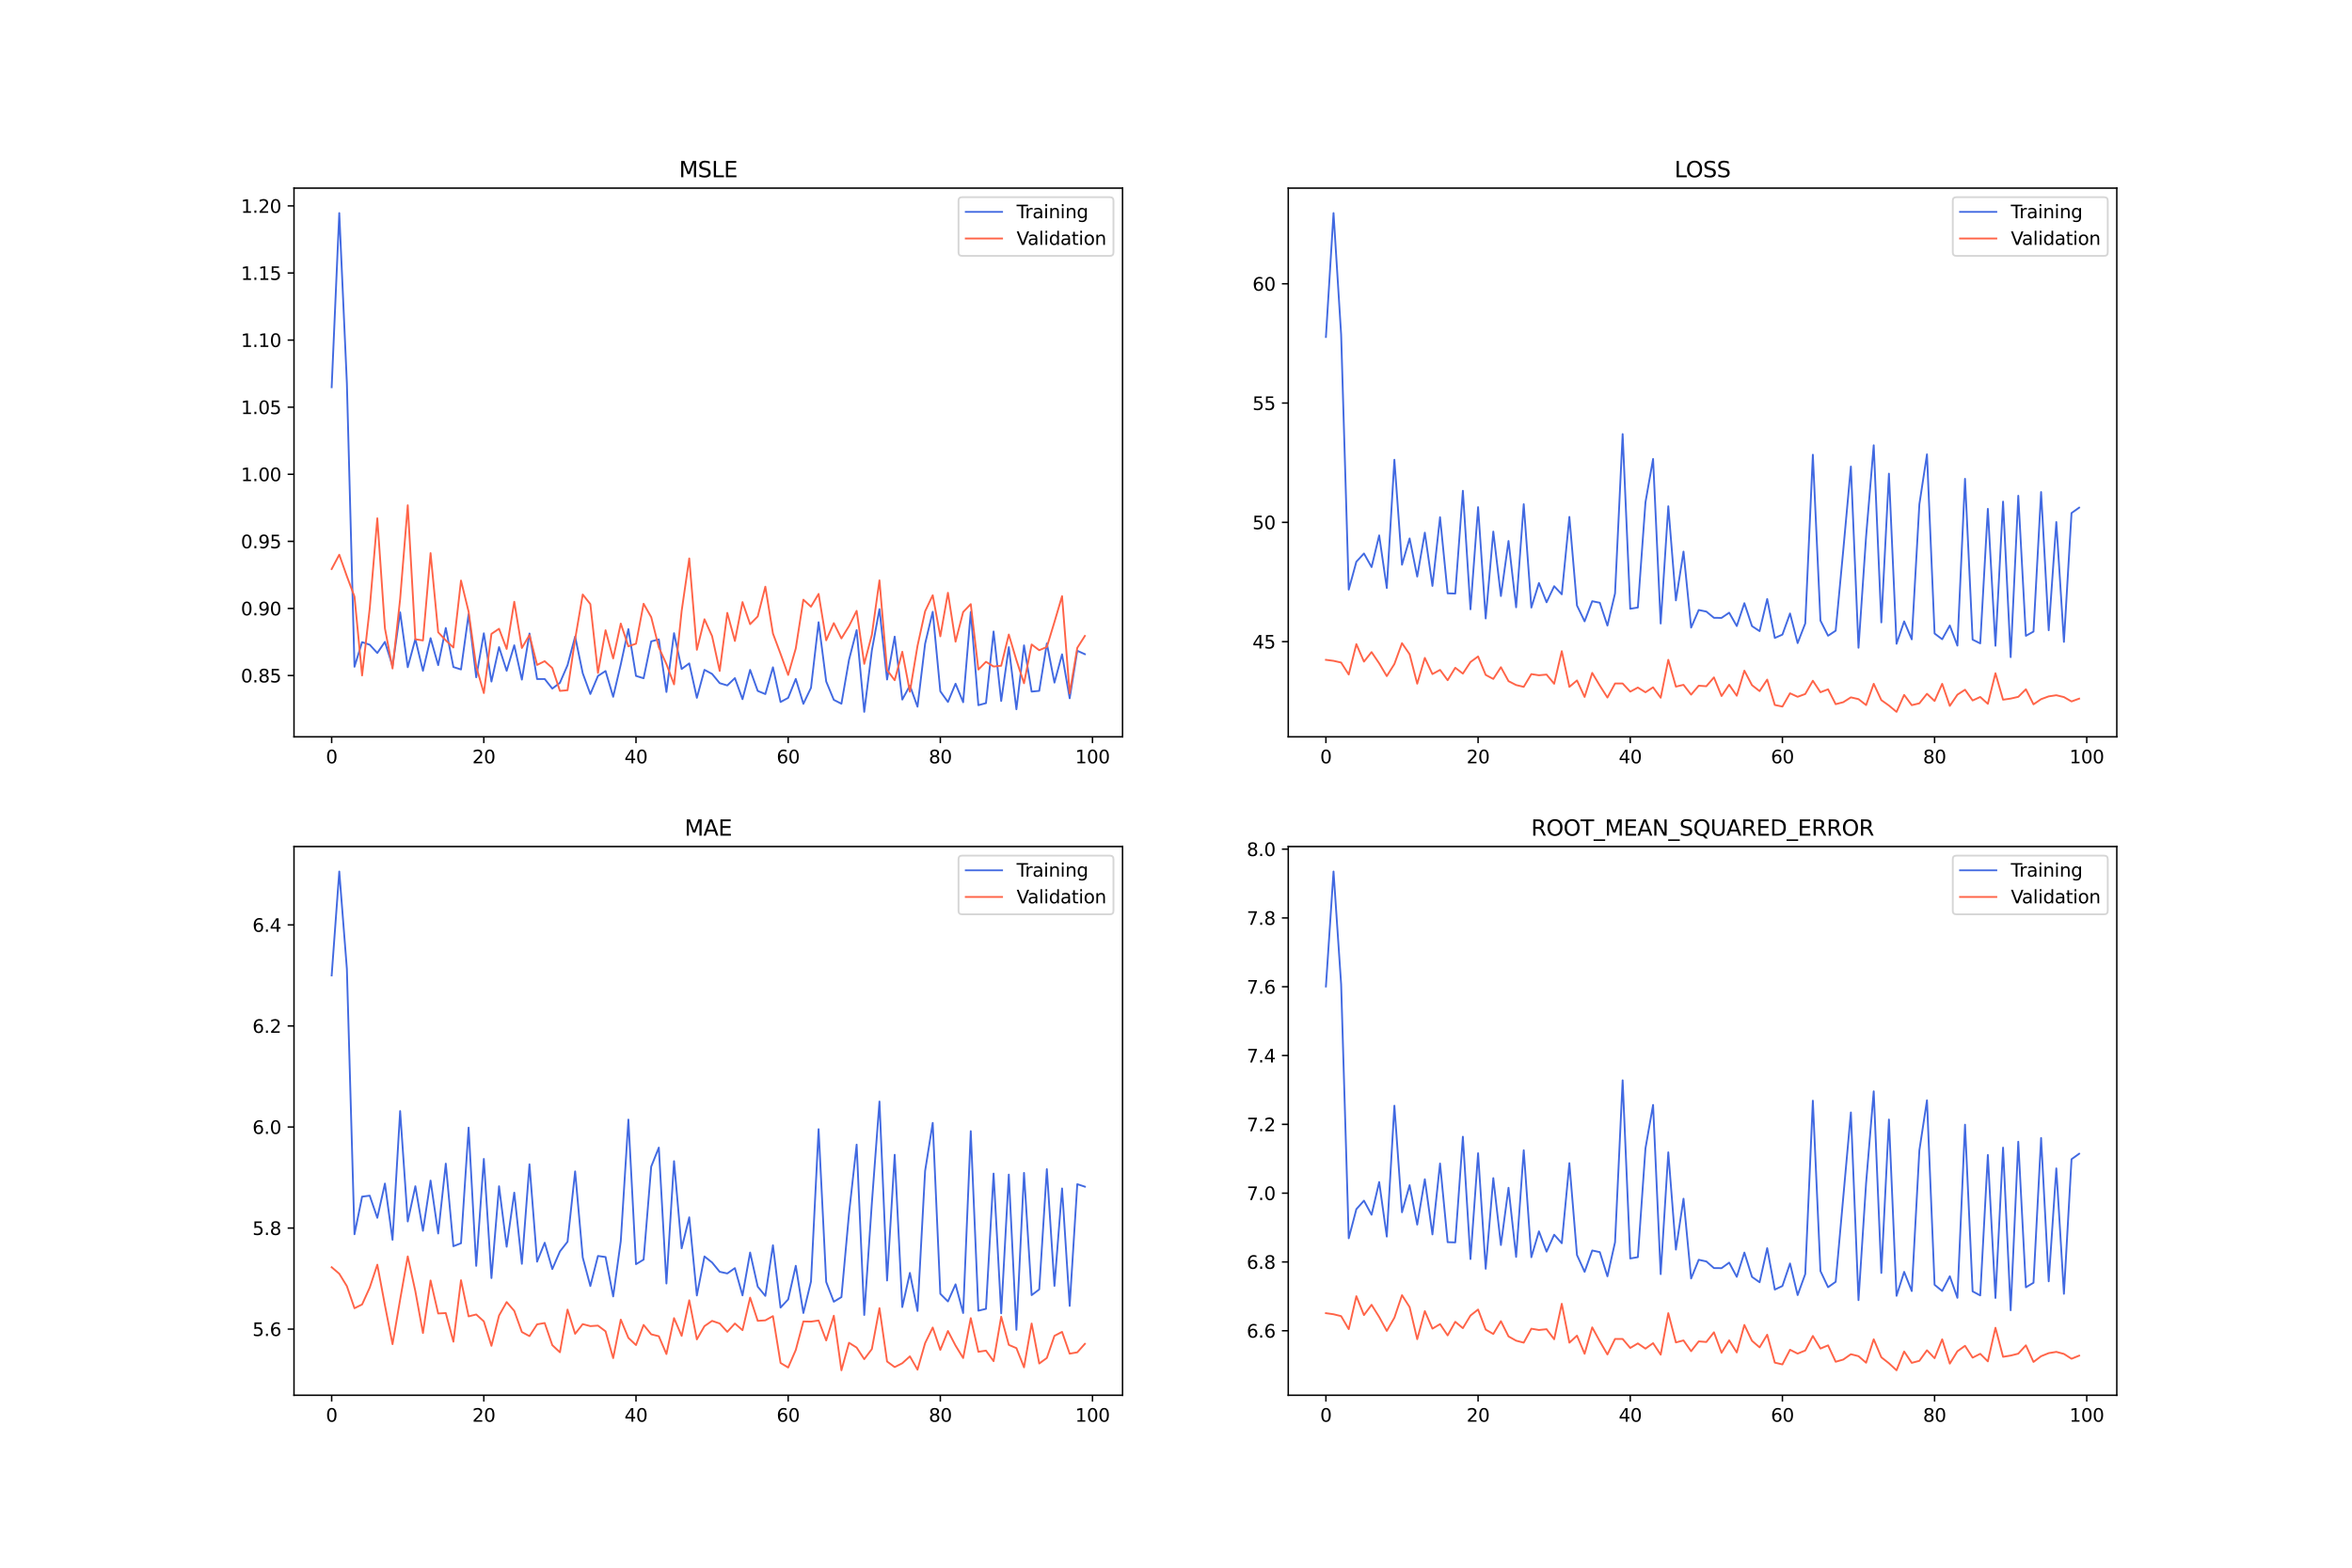 <?xml version="1.0" encoding="utf-8" standalone="no"?>
<!DOCTYPE svg PUBLIC "-//W3C//DTD SVG 1.1//EN"
  "http://www.w3.org/Graphics/SVG/1.1/DTD/svg11.dtd">
<svg xmlns:xlink="http://www.w3.org/1999/xlink" width="1296pt" height="864pt" viewBox="0 0 1296 864" xmlns="http://www.w3.org/2000/svg" version="1.1">
 <defs>
  <style type="text/css">*{stroke-linejoin: round; stroke-linecap: butt}</style>
 </defs>
 <g id="figure_1">
  <g id="patch_1">
   <path d="M 0 864 
L 1296 864 
L 1296 0 
L 0 0 
z
" style="fill: #ffffff"/>
  </g>
  <g id="axes_1">
   <g id="patch_2">
    <path d="M 162 406.08 
L 618.545 406.08 
L 618.545 103.68 
L 162 103.68 
z
" style="fill: #ffffff"/>
   </g>
   <g id="matplotlib.axis_1">
    <g id="xtick_1">
     <g id="line2d_1">
      <defs>
       <path id="mf9ed22e5aa" d="M 0 0 
L 0 3.5 
" style="stroke: #000000; stroke-width: 0.8"/>
      </defs>
      <g>
       <use xlink:href="#mf9ed22e5aa" x="182.752" y="406.08" style="stroke: #000000; stroke-width: 0.8"/>
      </g>
     </g>
     <g id="text_1">
      <!-- 0 -->
      <g transform="translate(179.571 420.678) scale(0.1 -0.1)">
       <defs>
        <path id="DejaVuSans-30" d="M 2034 4250 
Q 1547 4250 1301 3770 
Q 1056 3291 1056 2328 
Q 1056 1369 1301 889 
Q 1547 409 2034 409 
Q 2525 409 2770 889 
Q 3016 1369 3016 2328 
Q 3016 3291 2770 3770 
Q 2525 4250 2034 4250 
z
M 2034 4750 
Q 2819 4750 3233 4129 
Q 3647 3509 3647 2328 
Q 3647 1150 3233 529 
Q 2819 -91 2034 -91 
Q 1250 -91 836 529 
Q 422 1150 422 2328 
Q 422 3509 836 4129 
Q 1250 4750 2034 4750 
z
" transform="scale(0.016)"/>
       </defs>
       <use xlink:href="#DejaVuSans-30"/>
      </g>
     </g>
    </g>
    <g id="xtick_2">
     <g id="line2d_2">
      <g>
       <use xlink:href="#mf9ed22e5aa" x="266.599" y="406.08" style="stroke: #000000; stroke-width: 0.8"/>
      </g>
     </g>
     <g id="text_2">
      <!-- 20 -->
      <g transform="translate(260.236 420.678) scale(0.1 -0.1)">
       <defs>
        <path id="DejaVuSans-32" d="M 1228 531 
L 3431 531 
L 3431 0 
L 469 0 
L 469 531 
Q 828 903 1448 1529 
Q 2069 2156 2228 2338 
Q 2531 2678 2651 2914 
Q 2772 3150 2772 3378 
Q 2772 3750 2511 3984 
Q 2250 4219 1831 4219 
Q 1534 4219 1204 4116 
Q 875 4013 500 3803 
L 500 4441 
Q 881 4594 1212 4672 
Q 1544 4750 1819 4750 
Q 2544 4750 2975 4387 
Q 3406 4025 3406 3419 
Q 3406 3131 3298 2873 
Q 3191 2616 2906 2266 
Q 2828 2175 2409 1742 
Q 1991 1309 1228 531 
z
" transform="scale(0.016)"/>
       </defs>
       <use xlink:href="#DejaVuSans-32"/>
       <use xlink:href="#DejaVuSans-30" x="63.623"/>
      </g>
     </g>
    </g>
    <g id="xtick_3">
     <g id="line2d_3">
      <g>
       <use xlink:href="#mf9ed22e5aa" x="350.446" y="406.08" style="stroke: #000000; stroke-width: 0.8"/>
      </g>
     </g>
     <g id="text_3">
      <!-- 40 -->
      <g transform="translate(344.083 420.678) scale(0.1 -0.1)">
       <defs>
        <path id="DejaVuSans-34" d="M 2419 4116 
L 825 1625 
L 2419 1625 
L 2419 4116 
z
M 2253 4666 
L 3047 4666 
L 3047 1625 
L 3713 1625 
L 3713 1100 
L 3047 1100 
L 3047 0 
L 2419 0 
L 2419 1100 
L 313 1100 
L 313 1709 
L 2253 4666 
z
" transform="scale(0.016)"/>
       </defs>
       <use xlink:href="#DejaVuSans-34"/>
       <use xlink:href="#DejaVuSans-30" x="63.623"/>
      </g>
     </g>
    </g>
    <g id="xtick_4">
     <g id="line2d_4">
      <g>
       <use xlink:href="#mf9ed22e5aa" x="434.292" y="406.08" style="stroke: #000000; stroke-width: 0.8"/>
      </g>
     </g>
     <g id="text_4">
      <!-- 60 -->
      <g transform="translate(427.93 420.678) scale(0.1 -0.1)">
       <defs>
        <path id="DejaVuSans-36" d="M 2113 2584 
Q 1688 2584 1439 2293 
Q 1191 2003 1191 1497 
Q 1191 994 1439 701 
Q 1688 409 2113 409 
Q 2538 409 2786 701 
Q 3034 994 3034 1497 
Q 3034 2003 2786 2293 
Q 2538 2584 2113 2584 
z
M 3366 4563 
L 3366 3988 
Q 3128 4100 2886 4159 
Q 2644 4219 2406 4219 
Q 1781 4219 1451 3797 
Q 1122 3375 1075 2522 
Q 1259 2794 1537 2939 
Q 1816 3084 2150 3084 
Q 2853 3084 3261 2657 
Q 3669 2231 3669 1497 
Q 3669 778 3244 343 
Q 2819 -91 2113 -91 
Q 1303 -91 875 529 
Q 447 1150 447 2328 
Q 447 3434 972 4092 
Q 1497 4750 2381 4750 
Q 2619 4750 2861 4703 
Q 3103 4656 3366 4563 
z
" transform="scale(0.016)"/>
       </defs>
       <use xlink:href="#DejaVuSans-36"/>
       <use xlink:href="#DejaVuSans-30" x="63.623"/>
      </g>
     </g>
    </g>
    <g id="xtick_5">
     <g id="line2d_5">
      <g>
       <use xlink:href="#mf9ed22e5aa" x="518.139" y="406.08" style="stroke: #000000; stroke-width: 0.8"/>
      </g>
     </g>
     <g id="text_5">
      <!-- 80 -->
      <g transform="translate(511.776 420.678) scale(0.1 -0.1)">
       <defs>
        <path id="DejaVuSans-38" d="M 2034 2216 
Q 1584 2216 1326 1975 
Q 1069 1734 1069 1313 
Q 1069 891 1326 650 
Q 1584 409 2034 409 
Q 2484 409 2743 651 
Q 3003 894 3003 1313 
Q 3003 1734 2745 1975 
Q 2488 2216 2034 2216 
z
M 1403 2484 
Q 997 2584 770 2862 
Q 544 3141 544 3541 
Q 544 4100 942 4425 
Q 1341 4750 2034 4750 
Q 2731 4750 3128 4425 
Q 3525 4100 3525 3541 
Q 3525 3141 3298 2862 
Q 3072 2584 2669 2484 
Q 3125 2378 3379 2068 
Q 3634 1759 3634 1313 
Q 3634 634 3220 271 
Q 2806 -91 2034 -91 
Q 1263 -91 848 271 
Q 434 634 434 1313 
Q 434 1759 690 2068 
Q 947 2378 1403 2484 
z
M 1172 3481 
Q 1172 3119 1398 2916 
Q 1625 2713 2034 2713 
Q 2441 2713 2670 2916 
Q 2900 3119 2900 3481 
Q 2900 3844 2670 4047 
Q 2441 4250 2034 4250 
Q 1625 4250 1398 4047 
Q 1172 3844 1172 3481 
z
" transform="scale(0.016)"/>
       </defs>
       <use xlink:href="#DejaVuSans-38"/>
       <use xlink:href="#DejaVuSans-30" x="63.623"/>
      </g>
     </g>
    </g>
    <g id="xtick_6">
     <g id="line2d_6">
      <g>
       <use xlink:href="#mf9ed22e5aa" x="601.986" y="406.08" style="stroke: #000000; stroke-width: 0.8"/>
      </g>
     </g>
     <g id="text_6">
      <!-- 100 -->
      <g transform="translate(592.442 420.678) scale(0.1 -0.1)">
       <defs>
        <path id="DejaVuSans-31" d="M 794 531 
L 1825 531 
L 1825 4091 
L 703 3866 
L 703 4441 
L 1819 4666 
L 2450 4666 
L 2450 531 
L 3481 531 
L 3481 0 
L 794 0 
L 794 531 
z
" transform="scale(0.016)"/>
       </defs>
       <use xlink:href="#DejaVuSans-31"/>
       <use xlink:href="#DejaVuSans-30" x="63.623"/>
       <use xlink:href="#DejaVuSans-30" x="127.246"/>
      </g>
     </g>
    </g>
   </g>
   <g id="matplotlib.axis_2">
    <g id="ytick_1">
     <g id="line2d_7">
      <defs>
       <path id="m719abea618" d="M 0 0 
L -3.5 0 
" style="stroke: #000000; stroke-width: 0.8"/>
      </defs>
      <g>
       <use xlink:href="#m719abea618" x="162" y="372.306" style="stroke: #000000; stroke-width: 0.8"/>
      </g>
     </g>
     <g id="text_7">
      <!-- 0.85 -->
      <g transform="translate(132.734 376.105) scale(0.1 -0.1)">
       <defs>
        <path id="DejaVuSans-2e" d="M 684 794 
L 1344 794 
L 1344 0 
L 684 0 
L 684 794 
z
" transform="scale(0.016)"/>
        <path id="DejaVuSans-35" d="M 691 4666 
L 3169 4666 
L 3169 4134 
L 1269 4134 
L 1269 2991 
Q 1406 3038 1543 3061 
Q 1681 3084 1819 3084 
Q 2600 3084 3056 2656 
Q 3513 2228 3513 1497 
Q 3513 744 3044 326 
Q 2575 -91 1722 -91 
Q 1428 -91 1123 -41 
Q 819 9 494 109 
L 494 744 
Q 775 591 1075 516 
Q 1375 441 1709 441 
Q 2250 441 2565 725 
Q 2881 1009 2881 1497 
Q 2881 1984 2565 2268 
Q 2250 2553 1709 2553 
Q 1456 2553 1204 2497 
Q 953 2441 691 2322 
L 691 4666 
z
" transform="scale(0.016)"/>
       </defs>
       <use xlink:href="#DejaVuSans-30"/>
       <use xlink:href="#DejaVuSans-2e" x="63.623"/>
       <use xlink:href="#DejaVuSans-38" x="95.41"/>
       <use xlink:href="#DejaVuSans-35" x="159.033"/>
      </g>
     </g>
    </g>
    <g id="ytick_2">
     <g id="line2d_8">
      <g>
       <use xlink:href="#m719abea618" x="162" y="335.333" style="stroke: #000000; stroke-width: 0.8"/>
      </g>
     </g>
     <g id="text_8">
      <!-- 0.90 -->
      <g transform="translate(132.734 339.132) scale(0.1 -0.1)">
       <defs>
        <path id="DejaVuSans-39" d="M 703 97 
L 703 672 
Q 941 559 1184 500 
Q 1428 441 1663 441 
Q 2288 441 2617 861 
Q 2947 1281 2994 2138 
Q 2813 1869 2534 1725 
Q 2256 1581 1919 1581 
Q 1219 1581 811 2004 
Q 403 2428 403 3163 
Q 403 3881 828 4315 
Q 1253 4750 1959 4750 
Q 2769 4750 3195 4129 
Q 3622 3509 3622 2328 
Q 3622 1225 3098 567 
Q 2575 -91 1691 -91 
Q 1453 -91 1209 -44 
Q 966 3 703 97 
z
M 1959 2075 
Q 2384 2075 2632 2365 
Q 2881 2656 2881 3163 
Q 2881 3666 2632 3958 
Q 2384 4250 1959 4250 
Q 1534 4250 1286 3958 
Q 1038 3666 1038 3163 
Q 1038 2656 1286 2365 
Q 1534 2075 1959 2075 
z
" transform="scale(0.016)"/>
       </defs>
       <use xlink:href="#DejaVuSans-30"/>
       <use xlink:href="#DejaVuSans-2e" x="63.623"/>
       <use xlink:href="#DejaVuSans-39" x="95.41"/>
       <use xlink:href="#DejaVuSans-30" x="159.033"/>
      </g>
     </g>
    </g>
    <g id="ytick_3">
     <g id="line2d_9">
      <g>
       <use xlink:href="#m719abea618" x="162" y="298.359" style="stroke: #000000; stroke-width: 0.8"/>
      </g>
     </g>
     <g id="text_9">
      <!-- 0.95 -->
      <g transform="translate(132.734 302.158) scale(0.1 -0.1)">
       <use xlink:href="#DejaVuSans-30"/>
       <use xlink:href="#DejaVuSans-2e" x="63.623"/>
       <use xlink:href="#DejaVuSans-39" x="95.41"/>
       <use xlink:href="#DejaVuSans-35" x="159.033"/>
      </g>
     </g>
    </g>
    <g id="ytick_4">
     <g id="line2d_10">
      <g>
       <use xlink:href="#m719abea618" x="162" y="261.385" style="stroke: #000000; stroke-width: 0.8"/>
      </g>
     </g>
     <g id="text_10">
      <!-- 1.00 -->
      <g transform="translate(132.734 265.185) scale(0.1 -0.1)">
       <use xlink:href="#DejaVuSans-31"/>
       <use xlink:href="#DejaVuSans-2e" x="63.623"/>
       <use xlink:href="#DejaVuSans-30" x="95.41"/>
       <use xlink:href="#DejaVuSans-30" x="159.033"/>
      </g>
     </g>
    </g>
    <g id="ytick_5">
     <g id="line2d_11">
      <g>
       <use xlink:href="#m719abea618" x="162" y="224.412" style="stroke: #000000; stroke-width: 0.8"/>
      </g>
     </g>
     <g id="text_11">
      <!-- 1.05 -->
      <g transform="translate(132.734 228.211) scale(0.1 -0.1)">
       <use xlink:href="#DejaVuSans-31"/>
       <use xlink:href="#DejaVuSans-2e" x="63.623"/>
       <use xlink:href="#DejaVuSans-30" x="95.41"/>
       <use xlink:href="#DejaVuSans-35" x="159.033"/>
      </g>
     </g>
    </g>
    <g id="ytick_6">
     <g id="line2d_12">
      <g>
       <use xlink:href="#m719abea618" x="162" y="187.438" style="stroke: #000000; stroke-width: 0.8"/>
      </g>
     </g>
     <g id="text_12">
      <!-- 1.10 -->
      <g transform="translate(132.734 191.237) scale(0.1 -0.1)">
       <use xlink:href="#DejaVuSans-31"/>
       <use xlink:href="#DejaVuSans-2e" x="63.623"/>
       <use xlink:href="#DejaVuSans-31" x="95.41"/>
       <use xlink:href="#DejaVuSans-30" x="159.033"/>
      </g>
     </g>
    </g>
    <g id="ytick_7">
     <g id="line2d_13">
      <g>
       <use xlink:href="#m719abea618" x="162" y="150.465" style="stroke: #000000; stroke-width: 0.8"/>
      </g>
     </g>
     <g id="text_13">
      <!-- 1.15 -->
      <g transform="translate(132.734 154.264) scale(0.1 -0.1)">
       <use xlink:href="#DejaVuSans-31"/>
       <use xlink:href="#DejaVuSans-2e" x="63.623"/>
       <use xlink:href="#DejaVuSans-31" x="95.41"/>
       <use xlink:href="#DejaVuSans-35" x="159.033"/>
      </g>
     </g>
    </g>
    <g id="ytick_8">
     <g id="line2d_14">
      <g>
       <use xlink:href="#m719abea618" x="162" y="113.491" style="stroke: #000000; stroke-width: 0.8"/>
      </g>
     </g>
     <g id="text_14">
      <!-- 1.20 -->
      <g transform="translate(132.734 117.29) scale(0.1 -0.1)">
       <use xlink:href="#DejaVuSans-31"/>
       <use xlink:href="#DejaVuSans-2e" x="63.623"/>
       <use xlink:href="#DejaVuSans-32" x="95.41"/>
       <use xlink:href="#DejaVuSans-30" x="159.033"/>
      </g>
     </g>
    </g>
   </g>
   <g id="line2d_15">
    <path d="M 182.752 213.413 
L 186.944 117.425 
L 191.137 211.233 
L 195.329 367.472 
L 199.521 353.886 
L 203.714 355.329 
L 207.906 359.887 
L 212.098 353.753 
L 216.291 367.057 
L 220.483 337.46 
L 224.675 367.727 
L 228.868 352.221 
L 233.06 369.684 
L 237.252 351.707 
L 241.445 366.598 
L 245.637 346.098 
L 249.829 367.612 
L 254.022 368.966 
L 258.214 338.503 
L 262.406 373.287 
L 266.599 349.026 
L 270.791 375.63 
L 274.983 356.641 
L 279.176 369.705 
L 283.368 355.639 
L 287.56 374.567 
L 291.753 349.143 
L 295.945 374.234 
L 300.137 374.216 
L 304.33 379.51 
L 308.522 376.312 
L 312.714 366.616 
L 316.907 350.85 
L 321.099 371.039 
L 325.292 382.499 
L 329.484 372.542 
L 333.676 369.814 
L 337.869 384.03 
L 342.061 366.155 
L 346.253 346.721 
L 350.446 372.521 
L 354.638 373.808 
L 358.83 353.479 
L 363.023 352.388 
L 367.215 381.378 
L 371.407 348.953 
L 375.6 368.707 
L 379.792 365.613 
L 383.984 384.599 
L 388.177 369.161 
L 392.369 371.412 
L 396.561 376.501 
L 400.754 377.766 
L 404.946 373.729 
L 409.138 385.356 
L 413.331 369.189 
L 417.523 380.788 
L 421.715 382.524 
L 425.908 367.769 
L 430.1 386.897 
L 434.292 384.614 
L 438.485 374.163 
L 442.677 387.895 
L 446.869 379.079 
L 451.062 342.918 
L 455.254 375.577 
L 459.446 385.717 
L 463.639 387.844 
L 467.831 363.622 
L 472.023 347.274 
L 476.216 392.335 
L 480.408 358.474 
L 484.6 335.7 
L 488.793 374.516 
L 492.985 350.863 
L 497.177 385.562 
L 501.37 377.859 
L 505.562 389.48 
L 509.754 354.788 
L 513.947 337.167 
L 518.139 380.997 
L 522.331 386.885 
L 526.524 376.802 
L 530.716 387.026 
L 534.908 337.253 
L 539.101 388.655 
L 543.293 387.518 
L 547.485 348.022 
L 551.678 386.35 
L 555.87 356.672 
L 560.062 390.913 
L 564.255 355.678 
L 568.447 381.164 
L 572.639 380.745 
L 576.832 354.611 
L 581.024 376.208 
L 585.216 360.612 
L 589.409 384.858 
L 593.601 358.647 
L 597.793 360.538 
" clip-path="url(#pdea831977c)" style="fill: none; stroke: #4169e1; stroke-linecap: square"/>
   </g>
   <g id="line2d_16">
    <path d="M 182.752 313.625 
L 186.944 305.717 
L 191.137 317.592 
L 195.329 328.803 
L 199.521 372.265 
L 203.714 335.483 
L 207.906 285.647 
L 212.098 346.285 
L 216.291 368.433 
L 220.483 330.122 
L 224.675 278.45 
L 228.868 352.33 
L 233.06 352.962 
L 237.252 304.835 
L 241.445 348.468 
L 245.637 352.924 
L 249.829 356.871 
L 254.022 319.957 
L 258.214 337.103 
L 262.406 367.339 
L 266.599 381.968 
L 270.791 349.346 
L 274.983 346.528 
L 279.176 357.671 
L 283.368 331.646 
L 287.56 357.126 
L 291.753 349.997 
L 295.945 366.466 
L 300.137 364.399 
L 304.33 368.185 
L 308.522 380.77 
L 312.714 380.414 
L 316.907 352.302 
L 321.099 327.647 
L 325.292 332.931 
L 329.484 370.87 
L 333.676 347.34 
L 337.869 362.891 
L 342.061 343.655 
L 346.253 356.19 
L 350.446 354.773 
L 354.638 332.731 
L 358.83 340.122 
L 363.023 356.787 
L 367.215 365.994 
L 371.407 377.166 
L 375.6 336.744 
L 379.792 307.76 
L 383.984 358.128 
L 388.177 341.296 
L 392.369 350.577 
L 396.561 369.783 
L 400.754 337.769 
L 404.946 353.254 
L 409.138 331.83 
L 413.331 344.002 
L 417.523 339.741 
L 421.715 323.333 
L 425.908 349.149 
L 430.1 360.37 
L 434.292 371.998 
L 438.485 357.385 
L 442.677 330.495 
L 446.869 334.359 
L 451.062 327.317 
L 455.254 352.881 
L 459.446 343.421 
L 463.639 351.848 
L 467.831 345.051 
L 472.023 336.649 
L 476.216 365.882 
L 480.408 349.858 
L 484.6 319.849 
L 488.793 369.267 
L 492.985 374.892 
L 497.177 359.202 
L 501.37 381.261 
L 505.562 355.979 
L 509.754 336.891 
L 513.947 328.058 
L 518.139 350.7 
L 522.331 326.694 
L 526.524 353.642 
L 530.716 337.315 
L 534.908 332.942 
L 539.101 369.012 
L 543.293 364.732 
L 547.485 367.341 
L 551.678 366.918 
L 555.87 349.691 
L 560.062 363.815 
L 564.255 376.575 
L 568.447 355.179 
L 572.639 358.357 
L 576.832 356.574 
L 581.024 342.804 
L 585.216 328.558 
L 589.409 382.136 
L 593.601 357.049 
L 597.793 350.465 
" clip-path="url(#pdea831977c)" style="fill: none; stroke: #ff6347; stroke-linecap: square"/>
   </g>
   <g id="patch_3">
    <path d="M 162 406.08 
L 162 103.68 
" style="fill: none; stroke: #000000; stroke-width: 0.8; stroke-linejoin: miter; stroke-linecap: square"/>
   </g>
   <g id="patch_4">
    <path d="M 618.545 406.08 
L 618.545 103.68 
" style="fill: none; stroke: #000000; stroke-width: 0.8; stroke-linejoin: miter; stroke-linecap: square"/>
   </g>
   <g id="patch_5">
    <path d="M 162 406.08 
L 618.545 406.08 
" style="fill: none; stroke: #000000; stroke-width: 0.8; stroke-linejoin: miter; stroke-linecap: square"/>
   </g>
   <g id="patch_6">
    <path d="M 162 103.68 
L 618.545 103.68 
" style="fill: none; stroke: #000000; stroke-width: 0.8; stroke-linejoin: miter; stroke-linecap: square"/>
   </g>
   <g id="text_15">
    <!-- MSLE -->
    <g transform="translate(374.152 97.68) scale(0.12 -0.12)">
     <defs>
      <path id="DejaVuSans-4d" d="M 628 4666 
L 1569 4666 
L 2759 1491 
L 3956 4666 
L 4897 4666 
L 4897 0 
L 4281 0 
L 4281 4097 
L 3078 897 
L 2444 897 
L 1241 4097 
L 1241 0 
L 628 0 
L 628 4666 
z
" transform="scale(0.016)"/>
      <path id="DejaVuSans-53" d="M 3425 4513 
L 3425 3897 
Q 3066 4069 2747 4153 
Q 2428 4238 2131 4238 
Q 1616 4238 1336 4038 
Q 1056 3838 1056 3469 
Q 1056 3159 1242 3001 
Q 1428 2844 1947 2747 
L 2328 2669 
Q 3034 2534 3370 2195 
Q 3706 1856 3706 1288 
Q 3706 609 3251 259 
Q 2797 -91 1919 -91 
Q 1588 -91 1214 -16 
Q 841 59 441 206 
L 441 856 
Q 825 641 1194 531 
Q 1563 422 1919 422 
Q 2459 422 2753 634 
Q 3047 847 3047 1241 
Q 3047 1584 2836 1778 
Q 2625 1972 2144 2069 
L 1759 2144 
Q 1053 2284 737 2584 
Q 422 2884 422 3419 
Q 422 4038 858 4394 
Q 1294 4750 2059 4750 
Q 2388 4750 2728 4690 
Q 3069 4631 3425 4513 
z
" transform="scale(0.016)"/>
      <path id="DejaVuSans-4c" d="M 628 4666 
L 1259 4666 
L 1259 531 
L 3531 531 
L 3531 0 
L 628 0 
L 628 4666 
z
" transform="scale(0.016)"/>
      <path id="DejaVuSans-45" d="M 628 4666 
L 3578 4666 
L 3578 4134 
L 1259 4134 
L 1259 2753 
L 3481 2753 
L 3481 2222 
L 1259 2222 
L 1259 531 
L 3634 531 
L 3634 0 
L 628 0 
L 628 4666 
z
" transform="scale(0.016)"/>
     </defs>
     <use xlink:href="#DejaVuSans-4d"/>
     <use xlink:href="#DejaVuSans-53" x="86.279"/>
     <use xlink:href="#DejaVuSans-4c" x="149.756"/>
     <use xlink:href="#DejaVuSans-45" x="205.469"/>
    </g>
   </g>
   <g id="legend_1">
    <g id="patch_7">
     <path d="M 530.164 141.036 
L 611.545 141.036 
Q 613.545 141.036 613.545 139.036 
L 613.545 110.68 
Q 613.545 108.68 611.545 108.68 
L 530.164 108.68 
Q 528.164 108.68 528.164 110.68 
L 528.164 139.036 
Q 528.164 141.036 530.164 141.036 
z
" style="fill: #ffffff; opacity: 0.8; stroke: #cccccc; stroke-linejoin: miter"/>
    </g>
    <g id="line2d_17">
     <path d="M 532.164 116.778 
L 542.164 116.778 
L 552.164 116.778 
" style="fill: none; stroke: #4169e1; stroke-linecap: square"/>
    </g>
    <g id="text_16">
     <!-- Training -->
     <g transform="translate(560.164 120.278) scale(0.1 -0.1)">
      <defs>
       <path id="DejaVuSans-54" d="M -19 4666 
L 3928 4666 
L 3928 4134 
L 2272 4134 
L 2272 0 
L 1638 0 
L 1638 4134 
L -19 4134 
L -19 4666 
z
" transform="scale(0.016)"/>
       <path id="DejaVuSans-72" d="M 2631 2963 
Q 2534 3019 2420 3045 
Q 2306 3072 2169 3072 
Q 1681 3072 1420 2755 
Q 1159 2438 1159 1844 
L 1159 0 
L 581 0 
L 581 3500 
L 1159 3500 
L 1159 2956 
Q 1341 3275 1631 3429 
Q 1922 3584 2338 3584 
Q 2397 3584 2469 3576 
Q 2541 3569 2628 3553 
L 2631 2963 
z
" transform="scale(0.016)"/>
       <path id="DejaVuSans-61" d="M 2194 1759 
Q 1497 1759 1228 1600 
Q 959 1441 959 1056 
Q 959 750 1161 570 
Q 1363 391 1709 391 
Q 2188 391 2477 730 
Q 2766 1069 2766 1631 
L 2766 1759 
L 2194 1759 
z
M 3341 1997 
L 3341 0 
L 2766 0 
L 2766 531 
Q 2569 213 2275 61 
Q 1981 -91 1556 -91 
Q 1019 -91 701 211 
Q 384 513 384 1019 
Q 384 1609 779 1909 
Q 1175 2209 1959 2209 
L 2766 2209 
L 2766 2266 
Q 2766 2663 2505 2880 
Q 2244 3097 1772 3097 
Q 1472 3097 1187 3025 
Q 903 2953 641 2809 
L 641 3341 
Q 956 3463 1253 3523 
Q 1550 3584 1831 3584 
Q 2591 3584 2966 3190 
Q 3341 2797 3341 1997 
z
" transform="scale(0.016)"/>
       <path id="DejaVuSans-69" d="M 603 3500 
L 1178 3500 
L 1178 0 
L 603 0 
L 603 3500 
z
M 603 4863 
L 1178 4863 
L 1178 4134 
L 603 4134 
L 603 4863 
z
" transform="scale(0.016)"/>
       <path id="DejaVuSans-6e" d="M 3513 2113 
L 3513 0 
L 2938 0 
L 2938 2094 
Q 2938 2591 2744 2837 
Q 2550 3084 2163 3084 
Q 1697 3084 1428 2787 
Q 1159 2491 1159 1978 
L 1159 0 
L 581 0 
L 581 3500 
L 1159 3500 
L 1159 2956 
Q 1366 3272 1645 3428 
Q 1925 3584 2291 3584 
Q 2894 3584 3203 3211 
Q 3513 2838 3513 2113 
z
" transform="scale(0.016)"/>
       <path id="DejaVuSans-67" d="M 2906 1791 
Q 2906 2416 2648 2759 
Q 2391 3103 1925 3103 
Q 1463 3103 1205 2759 
Q 947 2416 947 1791 
Q 947 1169 1205 825 
Q 1463 481 1925 481 
Q 2391 481 2648 825 
Q 2906 1169 2906 1791 
z
M 3481 434 
Q 3481 -459 3084 -895 
Q 2688 -1331 1869 -1331 
Q 1566 -1331 1297 -1286 
Q 1028 -1241 775 -1147 
L 775 -588 
Q 1028 -725 1275 -790 
Q 1522 -856 1778 -856 
Q 2344 -856 2625 -561 
Q 2906 -266 2906 331 
L 2906 616 
Q 2728 306 2450 153 
Q 2172 0 1784 0 
Q 1141 0 747 490 
Q 353 981 353 1791 
Q 353 2603 747 3093 
Q 1141 3584 1784 3584 
Q 2172 3584 2450 3431 
Q 2728 3278 2906 2969 
L 2906 3500 
L 3481 3500 
L 3481 434 
z
" transform="scale(0.016)"/>
      </defs>
      <use xlink:href="#DejaVuSans-54"/>
      <use xlink:href="#DejaVuSans-72" x="46.334"/>
      <use xlink:href="#DejaVuSans-61" x="87.447"/>
      <use xlink:href="#DejaVuSans-69" x="148.727"/>
      <use xlink:href="#DejaVuSans-6e" x="176.51"/>
      <use xlink:href="#DejaVuSans-69" x="239.889"/>
      <use xlink:href="#DejaVuSans-6e" x="267.672"/>
      <use xlink:href="#DejaVuSans-67" x="331.051"/>
     </g>
    </g>
    <g id="line2d_18">
     <path d="M 532.164 131.457 
L 542.164 131.457 
L 552.164 131.457 
" style="fill: none; stroke: #ff6347; stroke-linecap: square"/>
    </g>
    <g id="text_17">
     <!-- Validation -->
     <g transform="translate(560.164 134.957) scale(0.1 -0.1)">
      <defs>
       <path id="DejaVuSans-56" d="M 1831 0 
L 50 4666 
L 709 4666 
L 2188 738 
L 3669 4666 
L 4325 4666 
L 2547 0 
L 1831 0 
z
" transform="scale(0.016)"/>
       <path id="DejaVuSans-6c" d="M 603 4863 
L 1178 4863 
L 1178 0 
L 603 0 
L 603 4863 
z
" transform="scale(0.016)"/>
       <path id="DejaVuSans-64" d="M 2906 2969 
L 2906 4863 
L 3481 4863 
L 3481 0 
L 2906 0 
L 2906 525 
Q 2725 213 2448 61 
Q 2172 -91 1784 -91 
Q 1150 -91 751 415 
Q 353 922 353 1747 
Q 353 2572 751 3078 
Q 1150 3584 1784 3584 
Q 2172 3584 2448 3432 
Q 2725 3281 2906 2969 
z
M 947 1747 
Q 947 1113 1208 752 
Q 1469 391 1925 391 
Q 2381 391 2643 752 
Q 2906 1113 2906 1747 
Q 2906 2381 2643 2742 
Q 2381 3103 1925 3103 
Q 1469 3103 1208 2742 
Q 947 2381 947 1747 
z
" transform="scale(0.016)"/>
       <path id="DejaVuSans-74" d="M 1172 4494 
L 1172 3500 
L 2356 3500 
L 2356 3053 
L 1172 3053 
L 1172 1153 
Q 1172 725 1289 603 
Q 1406 481 1766 481 
L 2356 481 
L 2356 0 
L 1766 0 
Q 1100 0 847 248 
Q 594 497 594 1153 
L 594 3053 
L 172 3053 
L 172 3500 
L 594 3500 
L 594 4494 
L 1172 4494 
z
" transform="scale(0.016)"/>
       <path id="DejaVuSans-6f" d="M 1959 3097 
Q 1497 3097 1228 2736 
Q 959 2375 959 1747 
Q 959 1119 1226 758 
Q 1494 397 1959 397 
Q 2419 397 2687 759 
Q 2956 1122 2956 1747 
Q 2956 2369 2687 2733 
Q 2419 3097 1959 3097 
z
M 1959 3584 
Q 2709 3584 3137 3096 
Q 3566 2609 3566 1747 
Q 3566 888 3137 398 
Q 2709 -91 1959 -91 
Q 1206 -91 779 398 
Q 353 888 353 1747 
Q 353 2609 779 3096 
Q 1206 3584 1959 3584 
z
" transform="scale(0.016)"/>
      </defs>
      <use xlink:href="#DejaVuSans-56"/>
      <use xlink:href="#DejaVuSans-61" x="60.658"/>
      <use xlink:href="#DejaVuSans-6c" x="121.938"/>
      <use xlink:href="#DejaVuSans-69" x="149.721"/>
      <use xlink:href="#DejaVuSans-64" x="177.504"/>
      <use xlink:href="#DejaVuSans-61" x="240.98"/>
      <use xlink:href="#DejaVuSans-74" x="302.26"/>
      <use xlink:href="#DejaVuSans-69" x="341.469"/>
      <use xlink:href="#DejaVuSans-6f" x="369.252"/>
      <use xlink:href="#DejaVuSans-6e" x="430.434"/>
     </g>
    </g>
   </g>
  </g>
  <g id="axes_2">
   <g id="patch_8">
    <path d="M 709.855 406.08 
L 1166.4 406.08 
L 1166.4 103.68 
L 709.855 103.68 
z
" style="fill: #ffffff"/>
   </g>
   <g id="matplotlib.axis_3">
    <g id="xtick_7">
     <g id="line2d_19">
      <g>
       <use xlink:href="#mf9ed22e5aa" x="730.607" y="406.08" style="stroke: #000000; stroke-width: 0.8"/>
      </g>
     </g>
     <g id="text_18">
      <!-- 0 -->
      <g transform="translate(727.425 420.678) scale(0.1 -0.1)">
       <use xlink:href="#DejaVuSans-30"/>
      </g>
     </g>
    </g>
    <g id="xtick_8">
     <g id="line2d_20">
      <g>
       <use xlink:href="#mf9ed22e5aa" x="814.453" y="406.08" style="stroke: #000000; stroke-width: 0.8"/>
      </g>
     </g>
     <g id="text_19">
      <!-- 20 -->
      <g transform="translate(808.091 420.678) scale(0.1 -0.1)">
       <use xlink:href="#DejaVuSans-32"/>
       <use xlink:href="#DejaVuSans-30" x="63.623"/>
      </g>
     </g>
    </g>
    <g id="xtick_9">
     <g id="line2d_21">
      <g>
       <use xlink:href="#mf9ed22e5aa" x="898.3" y="406.08" style="stroke: #000000; stroke-width: 0.8"/>
      </g>
     </g>
     <g id="text_20">
      <!-- 40 -->
      <g transform="translate(891.938 420.678) scale(0.1 -0.1)">
       <use xlink:href="#DejaVuSans-34"/>
       <use xlink:href="#DejaVuSans-30" x="63.623"/>
      </g>
     </g>
    </g>
    <g id="xtick_10">
     <g id="line2d_22">
      <g>
       <use xlink:href="#mf9ed22e5aa" x="982.147" y="406.08" style="stroke: #000000; stroke-width: 0.8"/>
      </g>
     </g>
     <g id="text_21">
      <!-- 60 -->
      <g transform="translate(975.784 420.678) scale(0.1 -0.1)">
       <use xlink:href="#DejaVuSans-36"/>
       <use xlink:href="#DejaVuSans-30" x="63.623"/>
      </g>
     </g>
    </g>
    <g id="xtick_11">
     <g id="line2d_23">
      <g>
       <use xlink:href="#mf9ed22e5aa" x="1065.994" y="406.08" style="stroke: #000000; stroke-width: 0.8"/>
      </g>
     </g>
     <g id="text_22">
      <!-- 80 -->
      <g transform="translate(1059.631 420.678) scale(0.1 -0.1)">
       <use xlink:href="#DejaVuSans-38"/>
       <use xlink:href="#DejaVuSans-30" x="63.623"/>
      </g>
     </g>
    </g>
    <g id="xtick_12">
     <g id="line2d_24">
      <g>
       <use xlink:href="#mf9ed22e5aa" x="1149.84" y="406.08" style="stroke: #000000; stroke-width: 0.8"/>
      </g>
     </g>
     <g id="text_23">
      <!-- 100 -->
      <g transform="translate(1140.297 420.678) scale(0.1 -0.1)">
       <use xlink:href="#DejaVuSans-31"/>
       <use xlink:href="#DejaVuSans-30" x="63.623"/>
       <use xlink:href="#DejaVuSans-30" x="127.246"/>
      </g>
     </g>
    </g>
   </g>
   <g id="matplotlib.axis_4">
    <g id="ytick_9">
     <g id="line2d_25">
      <g>
       <use xlink:href="#m719abea618" x="709.855" y="353.622" style="stroke: #000000; stroke-width: 0.8"/>
      </g>
     </g>
     <g id="text_24">
      <!-- 45 -->
      <g transform="translate(690.13 357.421) scale(0.1 -0.1)">
       <use xlink:href="#DejaVuSans-34"/>
       <use xlink:href="#DejaVuSans-35" x="63.623"/>
      </g>
     </g>
    </g>
    <g id="ytick_10">
     <g id="line2d_26">
      <g>
       <use xlink:href="#m719abea618" x="709.855" y="287.883" style="stroke: #000000; stroke-width: 0.8"/>
      </g>
     </g>
     <g id="text_25">
      <!-- 50 -->
      <g transform="translate(690.13 291.682) scale(0.1 -0.1)">
       <use xlink:href="#DejaVuSans-35"/>
       <use xlink:href="#DejaVuSans-30" x="63.623"/>
      </g>
     </g>
    </g>
    <g id="ytick_11">
     <g id="line2d_27">
      <g>
       <use xlink:href="#m719abea618" x="709.855" y="222.144" style="stroke: #000000; stroke-width: 0.8"/>
      </g>
     </g>
     <g id="text_26">
      <!-- 55 -->
      <g transform="translate(690.13 225.943) scale(0.1 -0.1)">
       <use xlink:href="#DejaVuSans-35"/>
       <use xlink:href="#DejaVuSans-35" x="63.623"/>
      </g>
     </g>
    </g>
    <g id="ytick_12">
     <g id="line2d_28">
      <g>
       <use xlink:href="#m719abea618" x="709.855" y="156.404" style="stroke: #000000; stroke-width: 0.8"/>
      </g>
     </g>
     <g id="text_27">
      <!-- 60 -->
      <g transform="translate(690.13 160.204) scale(0.1 -0.1)">
       <use xlink:href="#DejaVuSans-36"/>
       <use xlink:href="#DejaVuSans-30" x="63.623"/>
      </g>
     </g>
    </g>
   </g>
   <g id="line2d_29">
    <path d="M 730.607 185.723 
L 734.799 117.425 
L 738.991 184.397 
L 743.184 324.965 
L 747.376 309.586 
L 751.568 305.045 
L 755.761 312.541 
L 759.953 295.063 
L 764.145 324.075 
L 768.338 253.377 
L 772.53 311.232 
L 776.722 296.75 
L 780.915 317.764 
L 785.107 293.569 
L 789.299 322.937 
L 793.492 285.064 
L 797.684 327.002 
L 801.876 327.124 
L 806.069 270.473 
L 810.261 335.815 
L 814.453 279.491 
L 818.646 340.873 
L 822.838 292.967 
L 827.03 328.497 
L 831.223 298.149 
L 835.415 334.708 
L 839.607 277.87 
L 843.8 334.864 
L 847.992 321.315 
L 852.184 331.959 
L 856.377 323.075 
L 860.569 327.546 
L 864.761 284.868 
L 868.954 333.708 
L 873.146 342.443 
L 877.338 331.345 
L 881.531 332.205 
L 885.723 344.773 
L 889.915 327.053 
L 894.108 239.226 
L 898.3 335.511 
L 902.492 334.824 
L 906.685 276.824 
L 910.877 252.947 
L 915.069 343.645 
L 919.262 278.999 
L 923.454 330.891 
L 927.646 303.998 
L 931.839 345.882 
L 936.031 336.189 
L 940.223 337.055 
L 944.416 340.493 
L 948.608 340.541 
L 952.8 337.672 
L 956.993 345.041 
L 961.185 332.425 
L 965.377 345.047 
L 969.57 347.834 
L 973.762 330.127 
L 977.954 351.594 
L 982.147 349.76 
L 986.339 338.098 
L 990.531 354.434 
L 994.724 343.594 
L 998.916 250.599 
L 1003.108 342.045 
L 1007.301 350.372 
L 1011.493 347.603 
L 1015.686 303.095 
L 1019.878 257.12 
L 1024.07 357.015 
L 1028.263 295.569 
L 1032.455 245.391 
L 1036.647 343.034 
L 1040.84 261.036 
L 1045.032 354.811 
L 1049.224 342.454 
L 1053.417 352.363 
L 1057.609 277.942 
L 1061.801 250.388 
L 1065.994 349.148 
L 1070.186 352.31 
L 1074.378 344.717 
L 1078.571 355.831 
L 1082.763 263.875 
L 1086.955 352.521 
L 1091.148 354.598 
L 1095.34 280.43 
L 1099.532 355.911 
L 1103.725 276.442 
L 1107.917 362.181 
L 1112.109 273.21 
L 1116.302 350.424 
L 1120.494 348.091 
L 1124.686 271.166 
L 1128.879 347.354 
L 1133.071 287.71 
L 1137.263 353.766 
L 1141.456 282.735 
L 1145.648 279.784 
" clip-path="url(#p5c1b2039bc)" style="fill: none; stroke: #4169e1; stroke-linecap: square"/>
   </g>
   <g id="line2d_30">
    <path d="M 730.607 363.65 
L 734.799 364.203 
L 738.991 365.154 
L 743.184 371.755 
L 747.376 354.984 
L 751.568 364.635 
L 755.761 359.381 
L 759.953 365.578 
L 764.145 372.638 
L 768.338 365.951 
L 772.53 354.464 
L 776.722 360.551 
L 780.915 376.81 
L 785.107 362.584 
L 789.299 371.5 
L 793.492 369.194 
L 797.684 374.896 
L 801.876 368.025 
L 806.069 371.249 
L 810.261 364.858 
L 814.453 361.796 
L 818.646 371.967 
L 822.838 374.185 
L 827.03 367.706 
L 831.223 375.396 
L 835.415 377.551 
L 839.607 378.549 
L 843.8 371.517 
L 847.992 372.173 
L 852.184 371.767 
L 856.377 376.846 
L 860.569 358.871 
L 864.761 378.553 
L 868.954 375.018 
L 873.146 384.115 
L 877.338 370.845 
L 881.531 377.853 
L 885.723 384.452 
L 889.915 376.693 
L 894.108 376.695 
L 898.3 381.197 
L 902.492 378.92 
L 906.685 381.539 
L 910.877 378.802 
L 915.069 384.557 
L 919.262 363.633 
L 923.454 378.43 
L 927.646 377.423 
L 931.839 382.836 
L 936.031 377.91 
L 940.223 378.212 
L 944.416 373.332 
L 948.608 383.607 
L 952.8 377.374 
L 956.993 383.453 
L 961.185 369.611 
L 965.377 377.607 
L 969.57 380.9 
L 973.762 374.543 
L 977.954 388.526 
L 982.147 389.418 
L 986.339 382.096 
L 990.531 384.028 
L 994.724 382.483 
L 998.916 375.169 
L 1003.108 381.523 
L 1007.301 379.894 
L 1011.493 388.094 
L 1015.686 387 
L 1019.878 384.33 
L 1024.07 385.308 
L 1028.263 388.583 
L 1032.455 376.844 
L 1036.647 385.856 
L 1040.84 388.841 
L 1045.032 392.335 
L 1049.224 382.974 
L 1053.417 388.641 
L 1057.609 387.63 
L 1061.801 382.365 
L 1065.994 386.335 
L 1070.186 376.861 
L 1074.378 389.038 
L 1078.571 382.862 
L 1082.763 380.128 
L 1086.955 386.052 
L 1091.148 384.12 
L 1095.34 387.906 
L 1099.532 371.044 
L 1103.725 385.629 
L 1107.917 385.011 
L 1112.109 384.052 
L 1116.302 379.88 
L 1120.494 388.181 
L 1124.686 385.333 
L 1128.879 383.794 
L 1133.071 383.164 
L 1137.263 384.184 
L 1141.456 386.593 
L 1145.648 385.043 
" clip-path="url(#p5c1b2039bc)" style="fill: none; stroke: #ff6347; stroke-linecap: square"/>
   </g>
   <g id="patch_9">
    <path d="M 709.855 406.08 
L 709.855 103.68 
" style="fill: none; stroke: #000000; stroke-width: 0.8; stroke-linejoin: miter; stroke-linecap: square"/>
   </g>
   <g id="patch_10">
    <path d="M 1166.4 406.08 
L 1166.4 103.68 
" style="fill: none; stroke: #000000; stroke-width: 0.8; stroke-linejoin: miter; stroke-linecap: square"/>
   </g>
   <g id="patch_11">
    <path d="M 709.855 406.08 
L 1166.4 406.08 
" style="fill: none; stroke: #000000; stroke-width: 0.8; stroke-linejoin: miter; stroke-linecap: square"/>
   </g>
   <g id="patch_12">
    <path d="M 709.855 103.68 
L 1166.4 103.68 
" style="fill: none; stroke: #000000; stroke-width: 0.8; stroke-linejoin: miter; stroke-linecap: square"/>
   </g>
   <g id="text_28">
    <!-- LOSS -->
    <g transform="translate(922.66 97.68) scale(0.12 -0.12)">
     <defs>
      <path id="DejaVuSans-4f" d="M 2522 4238 
Q 1834 4238 1429 3725 
Q 1025 3213 1025 2328 
Q 1025 1447 1429 934 
Q 1834 422 2522 422 
Q 3209 422 3611 934 
Q 4013 1447 4013 2328 
Q 4013 3213 3611 3725 
Q 3209 4238 2522 4238 
z
M 2522 4750 
Q 3503 4750 4090 4092 
Q 4678 3434 4678 2328 
Q 4678 1225 4090 567 
Q 3503 -91 2522 -91 
Q 1538 -91 948 565 
Q 359 1222 359 2328 
Q 359 3434 948 4092 
Q 1538 4750 2522 4750 
z
" transform="scale(0.016)"/>
     </defs>
     <use xlink:href="#DejaVuSans-4c"/>
     <use xlink:href="#DejaVuSans-4f" x="52.088"/>
     <use xlink:href="#DejaVuSans-53" x="130.799"/>
     <use xlink:href="#DejaVuSans-53" x="194.275"/>
    </g>
   </g>
   <g id="legend_2">
    <g id="patch_13">
     <path d="M 1078.019 141.036 
L 1159.4 141.036 
Q 1161.4 141.036 1161.4 139.036 
L 1161.4 110.68 
Q 1161.4 108.68 1159.4 108.68 
L 1078.019 108.68 
Q 1076.019 108.68 1076.019 110.68 
L 1076.019 139.036 
Q 1076.019 141.036 1078.019 141.036 
z
" style="fill: #ffffff; opacity: 0.8; stroke: #cccccc; stroke-linejoin: miter"/>
    </g>
    <g id="line2d_31">
     <path d="M 1080.019 116.778 
L 1090.019 116.778 
L 1100.019 116.778 
" style="fill: none; stroke: #4169e1; stroke-linecap: square"/>
    </g>
    <g id="text_29">
     <!-- Training -->
     <g transform="translate(1108.019 120.278) scale(0.1 -0.1)">
      <use xlink:href="#DejaVuSans-54"/>
      <use xlink:href="#DejaVuSans-72" x="46.334"/>
      <use xlink:href="#DejaVuSans-61" x="87.447"/>
      <use xlink:href="#DejaVuSans-69" x="148.727"/>
      <use xlink:href="#DejaVuSans-6e" x="176.51"/>
      <use xlink:href="#DejaVuSans-69" x="239.889"/>
      <use xlink:href="#DejaVuSans-6e" x="267.672"/>
      <use xlink:href="#DejaVuSans-67" x="331.051"/>
     </g>
    </g>
    <g id="line2d_32">
     <path d="M 1080.019 131.457 
L 1090.019 131.457 
L 1100.019 131.457 
" style="fill: none; stroke: #ff6347; stroke-linecap: square"/>
    </g>
    <g id="text_30">
     <!-- Validation -->
     <g transform="translate(1108.019 134.957) scale(0.1 -0.1)">
      <use xlink:href="#DejaVuSans-56"/>
      <use xlink:href="#DejaVuSans-61" x="60.658"/>
      <use xlink:href="#DejaVuSans-6c" x="121.938"/>
      <use xlink:href="#DejaVuSans-69" x="149.721"/>
      <use xlink:href="#DejaVuSans-64" x="177.504"/>
      <use xlink:href="#DejaVuSans-61" x="240.98"/>
      <use xlink:href="#DejaVuSans-74" x="302.26"/>
      <use xlink:href="#DejaVuSans-69" x="341.469"/>
      <use xlink:href="#DejaVuSans-6f" x="369.252"/>
      <use xlink:href="#DejaVuSans-6e" x="430.434"/>
     </g>
    </g>
   </g>
  </g>
  <g id="axes_3">
   <g id="patch_14">
    <path d="M 162 768.96 
L 618.545 768.96 
L 618.545 466.56 
L 162 466.56 
z
" style="fill: #ffffff"/>
   </g>
   <g id="matplotlib.axis_5">
    <g id="xtick_13">
     <g id="line2d_33">
      <g>
       <use xlink:href="#mf9ed22e5aa" x="182.752" y="768.96" style="stroke: #000000; stroke-width: 0.8"/>
      </g>
     </g>
     <g id="text_31">
      <!-- 0 -->
      <g transform="translate(179.571 783.558) scale(0.1 -0.1)">
       <use xlink:href="#DejaVuSans-30"/>
      </g>
     </g>
    </g>
    <g id="xtick_14">
     <g id="line2d_34">
      <g>
       <use xlink:href="#mf9ed22e5aa" x="266.599" y="768.96" style="stroke: #000000; stroke-width: 0.8"/>
      </g>
     </g>
     <g id="text_32">
      <!-- 20 -->
      <g transform="translate(260.236 783.558) scale(0.1 -0.1)">
       <use xlink:href="#DejaVuSans-32"/>
       <use xlink:href="#DejaVuSans-30" x="63.623"/>
      </g>
     </g>
    </g>
    <g id="xtick_15">
     <g id="line2d_35">
      <g>
       <use xlink:href="#mf9ed22e5aa" x="350.446" y="768.96" style="stroke: #000000; stroke-width: 0.8"/>
      </g>
     </g>
     <g id="text_33">
      <!-- 40 -->
      <g transform="translate(344.083 783.558) scale(0.1 -0.1)">
       <use xlink:href="#DejaVuSans-34"/>
       <use xlink:href="#DejaVuSans-30" x="63.623"/>
      </g>
     </g>
    </g>
    <g id="xtick_16">
     <g id="line2d_36">
      <g>
       <use xlink:href="#mf9ed22e5aa" x="434.292" y="768.96" style="stroke: #000000; stroke-width: 0.8"/>
      </g>
     </g>
     <g id="text_34">
      <!-- 60 -->
      <g transform="translate(427.93 783.558) scale(0.1 -0.1)">
       <use xlink:href="#DejaVuSans-36"/>
       <use xlink:href="#DejaVuSans-30" x="63.623"/>
      </g>
     </g>
    </g>
    <g id="xtick_17">
     <g id="line2d_37">
      <g>
       <use xlink:href="#mf9ed22e5aa" x="518.139" y="768.96" style="stroke: #000000; stroke-width: 0.8"/>
      </g>
     </g>
     <g id="text_35">
      <!-- 80 -->
      <g transform="translate(511.776 783.558) scale(0.1 -0.1)">
       <use xlink:href="#DejaVuSans-38"/>
       <use xlink:href="#DejaVuSans-30" x="63.623"/>
      </g>
     </g>
    </g>
    <g id="xtick_18">
     <g id="line2d_38">
      <g>
       <use xlink:href="#mf9ed22e5aa" x="601.986" y="768.96" style="stroke: #000000; stroke-width: 0.8"/>
      </g>
     </g>
     <g id="text_36">
      <!-- 100 -->
      <g transform="translate(592.442 783.558) scale(0.1 -0.1)">
       <use xlink:href="#DejaVuSans-31"/>
       <use xlink:href="#DejaVuSans-30" x="63.623"/>
       <use xlink:href="#DejaVuSans-30" x="127.246"/>
      </g>
     </g>
    </g>
   </g>
   <g id="matplotlib.axis_6">
    <g id="ytick_13">
     <g id="line2d_39">
      <g>
       <use xlink:href="#m719abea618" x="162" y="732.516" style="stroke: #000000; stroke-width: 0.8"/>
      </g>
     </g>
     <g id="text_37">
      <!-- 5.6 -->
      <g transform="translate(139.097 736.315) scale(0.1 -0.1)">
       <use xlink:href="#DejaVuSans-35"/>
       <use xlink:href="#DejaVuSans-2e" x="63.623"/>
       <use xlink:href="#DejaVuSans-36" x="95.41"/>
      </g>
     </g>
    </g>
    <g id="ytick_14">
     <g id="line2d_40">
      <g>
       <use xlink:href="#m719abea618" x="162" y="676.824" style="stroke: #000000; stroke-width: 0.8"/>
      </g>
     </g>
     <g id="text_38">
      <!-- 5.8 -->
      <g transform="translate(139.097 680.623) scale(0.1 -0.1)">
       <use xlink:href="#DejaVuSans-35"/>
       <use xlink:href="#DejaVuSans-2e" x="63.623"/>
       <use xlink:href="#DejaVuSans-38" x="95.41"/>
      </g>
     </g>
    </g>
    <g id="ytick_15">
     <g id="line2d_41">
      <g>
       <use xlink:href="#m719abea618" x="162" y="621.131" style="stroke: #000000; stroke-width: 0.8"/>
      </g>
     </g>
     <g id="text_39">
      <!-- 6.0 -->
      <g transform="translate(139.097 624.93) scale(0.1 -0.1)">
       <use xlink:href="#DejaVuSans-36"/>
       <use xlink:href="#DejaVuSans-2e" x="63.623"/>
       <use xlink:href="#DejaVuSans-30" x="95.41"/>
      </g>
     </g>
    </g>
    <g id="ytick_16">
     <g id="line2d_42">
      <g>
       <use xlink:href="#m719abea618" x="162" y="565.439" style="stroke: #000000; stroke-width: 0.8"/>
      </g>
     </g>
     <g id="text_40">
      <!-- 6.2 -->
      <g transform="translate(139.097 569.238) scale(0.1 -0.1)">
       <use xlink:href="#DejaVuSans-36"/>
       <use xlink:href="#DejaVuSans-2e" x="63.623"/>
       <use xlink:href="#DejaVuSans-32" x="95.41"/>
      </g>
     </g>
    </g>
    <g id="ytick_17">
     <g id="line2d_43">
      <g>
       <use xlink:href="#m719abea618" x="162" y="509.747" style="stroke: #000000; stroke-width: 0.8"/>
      </g>
     </g>
     <g id="text_41">
      <!-- 6.4 -->
      <g transform="translate(139.097 513.546) scale(0.1 -0.1)">
       <use xlink:href="#DejaVuSans-36"/>
       <use xlink:href="#DejaVuSans-2e" x="63.623"/>
       <use xlink:href="#DejaVuSans-34" x="95.41"/>
      </g>
     </g>
    </g>
   </g>
   <g id="line2d_44">
    <path d="M 182.752 537.608 
L 186.944 480.305 
L 191.137 534.028 
L 195.329 680.24 
L 199.521 659.51 
L 203.714 658.959 
L 207.906 671.183 
L 212.098 652.3 
L 216.291 683.295 
L 220.483 612.331 
L 224.675 673.19 
L 228.868 653.771 
L 233.06 678.328 
L 237.252 650.651 
L 241.445 679.83 
L 245.637 641.313 
L 249.829 686.83 
L 254.022 685.197 
L 258.214 621.462 
L 262.406 697.676 
L 266.599 638.72 
L 270.791 704.395 
L 274.983 653.768 
L 279.176 687.123 
L 283.368 657.308 
L 287.56 696.544 
L 291.753 641.678 
L 295.945 695.343 
L 300.137 684.903 
L 304.33 699.43 
L 308.522 689.721 
L 312.714 684.345 
L 316.907 645.588 
L 321.099 693.032 
L 325.292 708.771 
L 329.484 692.208 
L 333.676 692.782 
L 337.869 714.507 
L 342.061 684 
L 346.253 617.034 
L 350.446 696.733 
L 354.638 694.208 
L 358.83 642.938 
L 363.023 632.47 
L 367.215 707.387 
L 371.407 639.941 
L 375.6 687.996 
L 379.792 670.887 
L 383.984 713.987 
L 388.177 692.459 
L 392.369 695.789 
L 396.561 700.917 
L 400.754 701.841 
L 404.946 698.907 
L 409.138 713.95 
L 413.331 690.303 
L 417.523 709.112 
L 421.715 714.222 
L 425.908 686.301 
L 430.1 720.654 
L 434.292 716.148 
L 438.485 697.61 
L 442.677 723.633 
L 446.869 706.293 
L 451.062 622.308 
L 455.254 706.514 
L 459.446 717.415 
L 463.639 714.887 
L 467.831 668.791 
L 472.023 630.832 
L 476.216 724.736 
L 480.408 663.056 
L 484.6 607.082 
L 488.793 705.742 
L 492.985 636.423 
L 497.177 720.375 
L 501.37 701.543 
L 505.562 722.537 
L 509.754 645.341 
L 513.947 618.856 
L 518.139 713.064 
L 522.331 717.271 
L 526.524 707.833 
L 530.716 723.645 
L 534.908 623.404 
L 539.101 722.363 
L 543.293 721.349 
L 547.485 646.78 
L 551.678 723.821 
L 555.87 647.334 
L 560.062 732.916 
L 564.255 646.411 
L 568.447 713.797 
L 572.639 710.647 
L 576.832 644.342 
L 581.024 708.694 
L 585.216 654.989 
L 589.409 719.722 
L 593.601 652.625 
L 597.793 654.017 
" clip-path="url(#pb8bbb2c7c8)" style="fill: none; stroke: #4169e1; stroke-linecap: square"/>
   </g>
   <g id="line2d_45">
    <path d="M 182.752 698.404 
L 186.944 701.997 
L 191.137 708.842 
L 195.329 721.006 
L 199.521 718.925 
L 203.714 709.676 
L 207.906 697.005 
L 212.098 719.367 
L 216.291 740.818 
L 220.483 716.24 
L 224.675 692.442 
L 228.868 711.639 
L 233.06 734.684 
L 237.252 705.704 
L 241.445 723.902 
L 245.637 723.662 
L 249.829 739.448 
L 254.022 705.566 
L 258.214 725.496 
L 262.406 724.443 
L 266.599 728.24 
L 270.791 741.733 
L 274.983 725.03 
L 279.176 717.6 
L 283.368 722.455 
L 287.56 734.119 
L 291.753 736.377 
L 295.945 729.9 
L 300.137 729.148 
L 304.33 741.356 
L 308.522 745.277 
L 312.714 721.744 
L 316.907 735.11 
L 321.099 729.755 
L 325.292 730.869 
L 329.484 730.58 
L 333.676 733.73 
L 337.869 748.506 
L 342.061 727.279 
L 346.253 737.342 
L 350.446 741.306 
L 354.638 730.195 
L 358.83 735.376 
L 363.023 736.444 
L 367.215 746.261 
L 371.407 726.453 
L 375.6 736.245 
L 379.792 716.616 
L 383.984 738.184 
L 388.177 730.871 
L 392.369 727.974 
L 396.561 729.421 
L 400.754 734.007 
L 404.946 729.417 
L 409.138 733.104 
L 413.331 715.172 
L 417.523 727.961 
L 421.715 727.682 
L 425.908 725.358 
L 430.1 751.169 
L 434.292 753.686 
L 438.485 744.017 
L 442.677 728.293 
L 446.869 728.388 
L 451.062 727.763 
L 455.254 738.766 
L 459.446 725.126 
L 463.639 755.215 
L 467.831 740.044 
L 472.023 742.691 
L 476.216 749.081 
L 480.408 743.517 
L 484.6 720.947 
L 488.793 750.362 
L 492.985 753.45 
L 497.177 751.326 
L 501.37 747.522 
L 505.562 754.87 
L 509.754 740.241 
L 513.947 731.634 
L 518.139 743.979 
L 522.331 733.529 
L 526.524 741.593 
L 530.716 748.461 
L 534.908 726.465 
L 539.101 745.008 
L 543.293 744.369 
L 547.485 750.192 
L 551.678 725.677 
L 555.87 741.207 
L 560.062 742.983 
L 564.255 753.582 
L 568.447 729.433 
L 572.639 751.486 
L 576.832 748.412 
L 581.024 736.223 
L 585.216 734.045 
L 589.409 746.05 
L 593.601 745.315 
L 597.793 740.631 
" clip-path="url(#pb8bbb2c7c8)" style="fill: none; stroke: #ff6347; stroke-linecap: square"/>
   </g>
   <g id="patch_15">
    <path d="M 162 768.96 
L 162 466.56 
" style="fill: none; stroke: #000000; stroke-width: 0.8; stroke-linejoin: miter; stroke-linecap: square"/>
   </g>
   <g id="patch_16">
    <path d="M 618.545 768.96 
L 618.545 466.56 
" style="fill: none; stroke: #000000; stroke-width: 0.8; stroke-linejoin: miter; stroke-linecap: square"/>
   </g>
   <g id="patch_17">
    <path d="M 162 768.96 
L 618.545 768.96 
" style="fill: none; stroke: #000000; stroke-width: 0.8; stroke-linejoin: miter; stroke-linecap: square"/>
   </g>
   <g id="patch_18">
    <path d="M 162 466.56 
L 618.545 466.56 
" style="fill: none; stroke: #000000; stroke-width: 0.8; stroke-linejoin: miter; stroke-linecap: square"/>
   </g>
   <g id="text_42">
    <!-- MAE -->
    <g transform="translate(377.2 460.56) scale(0.12 -0.12)">
     <defs>
      <path id="DejaVuSans-41" d="M 2188 4044 
L 1331 1722 
L 3047 1722 
L 2188 4044 
z
M 1831 4666 
L 2547 4666 
L 4325 0 
L 3669 0 
L 3244 1197 
L 1141 1197 
L 716 0 
L 50 0 
L 1831 4666 
z
" transform="scale(0.016)"/>
     </defs>
     <use xlink:href="#DejaVuSans-4d"/>
     <use xlink:href="#DejaVuSans-41" x="86.279"/>
     <use xlink:href="#DejaVuSans-45" x="154.688"/>
    </g>
   </g>
   <g id="legend_3">
    <g id="patch_19">
     <path d="M 530.164 503.916 
L 611.545 503.916 
Q 613.545 503.916 613.545 501.916 
L 613.545 473.56 
Q 613.545 471.56 611.545 471.56 
L 530.164 471.56 
Q 528.164 471.56 528.164 473.56 
L 528.164 501.916 
Q 528.164 503.916 530.164 503.916 
z
" style="fill: #ffffff; opacity: 0.8; stroke: #cccccc; stroke-linejoin: miter"/>
    </g>
    <g id="line2d_46">
     <path d="M 532.164 479.658 
L 542.164 479.658 
L 552.164 479.658 
" style="fill: none; stroke: #4169e1; stroke-linecap: square"/>
    </g>
    <g id="text_43">
     <!-- Training -->
     <g transform="translate(560.164 483.158) scale(0.1 -0.1)">
      <use xlink:href="#DejaVuSans-54"/>
      <use xlink:href="#DejaVuSans-72" x="46.334"/>
      <use xlink:href="#DejaVuSans-61" x="87.447"/>
      <use xlink:href="#DejaVuSans-69" x="148.727"/>
      <use xlink:href="#DejaVuSans-6e" x="176.51"/>
      <use xlink:href="#DejaVuSans-69" x="239.889"/>
      <use xlink:href="#DejaVuSans-6e" x="267.672"/>
      <use xlink:href="#DejaVuSans-67" x="331.051"/>
     </g>
    </g>
    <g id="line2d_47">
     <path d="M 532.164 494.337 
L 542.164 494.337 
L 552.164 494.337 
" style="fill: none; stroke: #ff6347; stroke-linecap: square"/>
    </g>
    <g id="text_44">
     <!-- Validation -->
     <g transform="translate(560.164 497.837) scale(0.1 -0.1)">
      <use xlink:href="#DejaVuSans-56"/>
      <use xlink:href="#DejaVuSans-61" x="60.658"/>
      <use xlink:href="#DejaVuSans-6c" x="121.938"/>
      <use xlink:href="#DejaVuSans-69" x="149.721"/>
      <use xlink:href="#DejaVuSans-64" x="177.504"/>
      <use xlink:href="#DejaVuSans-61" x="240.98"/>
      <use xlink:href="#DejaVuSans-74" x="302.26"/>
      <use xlink:href="#DejaVuSans-69" x="341.469"/>
      <use xlink:href="#DejaVuSans-6f" x="369.252"/>
      <use xlink:href="#DejaVuSans-6e" x="430.434"/>
     </g>
    </g>
   </g>
  </g>
  <g id="axes_4">
   <g id="patch_20">
    <path d="M 709.855 768.96 
L 1166.4 768.96 
L 1166.4 466.56 
L 709.855 466.56 
z
" style="fill: #ffffff"/>
   </g>
   <g id="matplotlib.axis_7">
    <g id="xtick_19">
     <g id="line2d_48">
      <g>
       <use xlink:href="#mf9ed22e5aa" x="730.607" y="768.96" style="stroke: #000000; stroke-width: 0.8"/>
      </g>
     </g>
     <g id="text_45">
      <!-- 0 -->
      <g transform="translate(727.425 783.558) scale(0.1 -0.1)">
       <use xlink:href="#DejaVuSans-30"/>
      </g>
     </g>
    </g>
    <g id="xtick_20">
     <g id="line2d_49">
      <g>
       <use xlink:href="#mf9ed22e5aa" x="814.453" y="768.96" style="stroke: #000000; stroke-width: 0.8"/>
      </g>
     </g>
     <g id="text_46">
      <!-- 20 -->
      <g transform="translate(808.091 783.558) scale(0.1 -0.1)">
       <use xlink:href="#DejaVuSans-32"/>
       <use xlink:href="#DejaVuSans-30" x="63.623"/>
      </g>
     </g>
    </g>
    <g id="xtick_21">
     <g id="line2d_50">
      <g>
       <use xlink:href="#mf9ed22e5aa" x="898.3" y="768.96" style="stroke: #000000; stroke-width: 0.8"/>
      </g>
     </g>
     <g id="text_47">
      <!-- 40 -->
      <g transform="translate(891.938 783.558) scale(0.1 -0.1)">
       <use xlink:href="#DejaVuSans-34"/>
       <use xlink:href="#DejaVuSans-30" x="63.623"/>
      </g>
     </g>
    </g>
    <g id="xtick_22">
     <g id="line2d_51">
      <g>
       <use xlink:href="#mf9ed22e5aa" x="982.147" y="768.96" style="stroke: #000000; stroke-width: 0.8"/>
      </g>
     </g>
     <g id="text_48">
      <!-- 60 -->
      <g transform="translate(975.784 783.558) scale(0.1 -0.1)">
       <use xlink:href="#DejaVuSans-36"/>
       <use xlink:href="#DejaVuSans-30" x="63.623"/>
      </g>
     </g>
    </g>
    <g id="xtick_23">
     <g id="line2d_52">
      <g>
       <use xlink:href="#mf9ed22e5aa" x="1065.994" y="768.96" style="stroke: #000000; stroke-width: 0.8"/>
      </g>
     </g>
     <g id="text_49">
      <!-- 80 -->
      <g transform="translate(1059.631 783.558) scale(0.1 -0.1)">
       <use xlink:href="#DejaVuSans-38"/>
       <use xlink:href="#DejaVuSans-30" x="63.623"/>
      </g>
     </g>
    </g>
    <g id="xtick_24">
     <g id="line2d_53">
      <g>
       <use xlink:href="#mf9ed22e5aa" x="1149.84" y="768.96" style="stroke: #000000; stroke-width: 0.8"/>
      </g>
     </g>
     <g id="text_50">
      <!-- 100 -->
      <g transform="translate(1140.297 783.558) scale(0.1 -0.1)">
       <use xlink:href="#DejaVuSans-31"/>
       <use xlink:href="#DejaVuSans-30" x="63.623"/>
       <use xlink:href="#DejaVuSans-30" x="127.246"/>
      </g>
     </g>
    </g>
   </g>
   <g id="matplotlib.axis_8">
    <g id="ytick_18">
     <g id="line2d_54">
      <g>
       <use xlink:href="#m719abea618" x="709.855" y="733.417" style="stroke: #000000; stroke-width: 0.8"/>
      </g>
     </g>
     <g id="text_51">
      <!-- 6.6 -->
      <g transform="translate(686.951 737.216) scale(0.1 -0.1)">
       <use xlink:href="#DejaVuSans-36"/>
       <use xlink:href="#DejaVuSans-2e" x="63.623"/>
       <use xlink:href="#DejaVuSans-36" x="95.41"/>
      </g>
     </g>
    </g>
    <g id="ytick_19">
     <g id="line2d_55">
      <g>
       <use xlink:href="#m719abea618" x="709.855" y="695.499" style="stroke: #000000; stroke-width: 0.8"/>
      </g>
     </g>
     <g id="text_52">
      <!-- 6.8 -->
      <g transform="translate(686.951 699.298) scale(0.1 -0.1)">
       <use xlink:href="#DejaVuSans-36"/>
       <use xlink:href="#DejaVuSans-2e" x="63.623"/>
       <use xlink:href="#DejaVuSans-38" x="95.41"/>
      </g>
     </g>
    </g>
    <g id="ytick_20">
     <g id="line2d_56">
      <g>
       <use xlink:href="#m719abea618" x="709.855" y="657.58" style="stroke: #000000; stroke-width: 0.8"/>
      </g>
     </g>
     <g id="text_53">
      <!-- 7.0 -->
      <g transform="translate(686.951 661.379) scale(0.1 -0.1)">
       <defs>
        <path id="DejaVuSans-37" d="M 525 4666 
L 3525 4666 
L 3525 4397 
L 1831 0 
L 1172 0 
L 2766 4134 
L 525 4134 
L 525 4666 
z
" transform="scale(0.016)"/>
       </defs>
       <use xlink:href="#DejaVuSans-37"/>
       <use xlink:href="#DejaVuSans-2e" x="63.623"/>
       <use xlink:href="#DejaVuSans-30" x="95.41"/>
      </g>
     </g>
    </g>
    <g id="ytick_21">
     <g id="line2d_57">
      <g>
       <use xlink:href="#m719abea618" x="709.855" y="619.661" style="stroke: #000000; stroke-width: 0.8"/>
      </g>
     </g>
     <g id="text_54">
      <!-- 7.2 -->
      <g transform="translate(686.951 623.461) scale(0.1 -0.1)">
       <use xlink:href="#DejaVuSans-37"/>
       <use xlink:href="#DejaVuSans-2e" x="63.623"/>
       <use xlink:href="#DejaVuSans-32" x="95.41"/>
      </g>
     </g>
    </g>
    <g id="ytick_22">
     <g id="line2d_58">
      <g>
       <use xlink:href="#m719abea618" x="709.855" y="581.743" style="stroke: #000000; stroke-width: 0.8"/>
      </g>
     </g>
     <g id="text_55">
      <!-- 7.4 -->
      <g transform="translate(686.951 585.542) scale(0.1 -0.1)">
       <use xlink:href="#DejaVuSans-37"/>
       <use xlink:href="#DejaVuSans-2e" x="63.623"/>
       <use xlink:href="#DejaVuSans-34" x="95.41"/>
      </g>
     </g>
    </g>
    <g id="ytick_23">
     <g id="line2d_59">
      <g>
       <use xlink:href="#m719abea618" x="709.855" y="543.824" style="stroke: #000000; stroke-width: 0.8"/>
      </g>
     </g>
     <g id="text_56">
      <!-- 7.6 -->
      <g transform="translate(686.951 547.624) scale(0.1 -0.1)">
       <use xlink:href="#DejaVuSans-37"/>
       <use xlink:href="#DejaVuSans-2e" x="63.623"/>
       <use xlink:href="#DejaVuSans-36" x="95.41"/>
      </g>
     </g>
    </g>
    <g id="ytick_24">
     <g id="line2d_60">
      <g>
       <use xlink:href="#m719abea618" x="709.855" y="505.906" style="stroke: #000000; stroke-width: 0.8"/>
      </g>
     </g>
     <g id="text_57">
      <!-- 7.8 -->
      <g transform="translate(686.951 509.705) scale(0.1 -0.1)">
       <use xlink:href="#DejaVuSans-37"/>
       <use xlink:href="#DejaVuSans-2e" x="63.623"/>
       <use xlink:href="#DejaVuSans-38" x="95.41"/>
      </g>
     </g>
    </g>
    <g id="ytick_25">
     <g id="line2d_61">
      <g>
       <use xlink:href="#m719abea618" x="709.855" y="467.987" style="stroke: #000000; stroke-width: 0.8"/>
      </g>
     </g>
     <g id="text_58">
      <!-- 8.0 -->
      <g transform="translate(686.951 471.786) scale(0.1 -0.1)">
       <use xlink:href="#DejaVuSans-38"/>
       <use xlink:href="#DejaVuSans-2e" x="63.623"/>
       <use xlink:href="#DejaVuSans-30" x="95.41"/>
      </g>
     </g>
    </g>
   </g>
   <g id="line2d_62">
    <path d="M 730.607 543.698 
L 734.799 480.305 
L 738.991 542.441 
L 743.184 682.466 
L 747.376 666.421 
L 751.568 661.721 
L 755.761 669.489 
L 759.953 651.447 
L 764.145 681.532 
L 768.338 609.372 
L 772.53 668.129 
L 776.722 653.178 
L 780.915 674.929 
L 785.107 649.917 
L 789.299 680.339 
L 793.492 641.235 
L 797.684 684.606 
L 801.876 684.734 
L 806.069 626.47 
L 810.261 693.905 
L 814.453 635.577 
L 818.646 699.272 
L 822.838 649.3 
L 827.03 686.179 
L 831.223 654.615 
L 835.415 692.733 
L 839.607 633.935 
L 843.8 692.898 
L 847.992 678.64 
L 852.184 689.828 
L 856.377 680.484 
L 860.569 685.178 
L 864.761 641.035 
L 868.954 691.675 
L 873.146 700.943 
L 877.338 689.18 
L 881.531 690.088 
L 885.723 703.427 
L 889.915 684.659 
L 894.108 595.379 
L 898.3 693.583 
L 902.492 692.856 
L 906.685 632.877 
L 910.877 608.944 
L 915.069 702.224 
L 919.262 635.078 
L 923.454 688.701 
L 927.646 660.639 
L 931.839 704.611 
L 936.031 694.301 
L 940.223 695.219 
L 944.416 698.869 
L 948.608 698.92 
L 952.8 695.873 
L 956.993 703.712 
L 961.185 690.32 
L 965.377 703.719 
L 969.57 706.697 
L 973.762 687.896 
L 977.954 710.725 
L 982.147 708.758 
L 986.339 696.324 
L 990.531 713.775 
L 994.724 702.169 
L 998.916 606.613 
L 1003.108 700.519 
L 1007.301 709.413 
L 1011.493 706.45 
L 1015.686 659.708 
L 1019.878 613.097 
L 1024.07 716.554 
L 1028.263 651.966 
L 1032.455 601.457 
L 1036.647 701.573 
L 1040.84 617.005 
L 1045.032 714.18 
L 1049.224 700.954 
L 1053.417 711.549 
L 1057.609 634.008 
L 1061.801 606.404 
L 1065.994 708.102 
L 1070.186 711.492 
L 1074.378 703.367 
L 1078.571 715.279 
L 1082.763 619.845 
L 1086.955 711.719 
L 1091.148 713.952 
L 1095.34 636.529 
L 1099.532 715.365 
L 1103.725 632.49 
L 1107.917 722.135 
L 1112.109 629.227 
L 1116.302 709.469 
L 1120.494 706.971 
L 1124.686 627.168 
L 1128.879 706.183 
L 1133.071 643.929 
L 1137.263 713.057 
L 1141.456 638.867 
L 1145.648 635.873 
" clip-path="url(#pb5cf59552f)" style="fill: none; stroke: #4169e1; stroke-linecap: square"/>
   </g>
   <g id="line2d_63">
    <path d="M 730.607 723.727 
L 734.799 724.326 
L 738.991 725.358 
L 743.184 732.543 
L 747.376 714.367 
L 751.568 724.795 
L 755.761 719.107 
L 759.953 725.818 
L 764.145 733.507 
L 768.338 726.224 
L 772.53 713.807 
L 776.722 720.371 
L 780.915 738.074 
L 785.107 722.571 
L 789.299 732.264 
L 793.492 729.751 
L 797.684 735.977 
L 801.876 728.478 
L 806.069 731.991 
L 810.261 725.037 
L 814.453 721.718 
L 818.646 732.775 
L 822.838 735.198 
L 827.03 728.131 
L 831.223 736.524 
L 835.415 738.886 
L 839.607 739.982 
L 843.8 732.283 
L 847.992 732.999 
L 852.184 732.556 
L 856.377 738.113 
L 860.569 718.556 
L 864.761 739.986 
L 868.954 736.111 
L 873.146 746.11 
L 877.338 731.551 
L 881.531 739.218 
L 885.723 746.482 
L 889.915 737.945 
L 894.108 737.948 
L 898.3 742.893 
L 902.492 740.39 
L 906.685 743.271 
L 910.877 740.26 
L 915.069 746.598 
L 919.262 723.708 
L 923.454 739.851 
L 927.646 738.746 
L 931.839 744.699 
L 936.031 739.281 
L 940.223 739.612 
L 944.416 734.266 
L 948.608 745.549 
L 952.8 738.692 
L 956.993 745.38 
L 961.185 730.205 
L 965.377 738.948 
L 969.57 742.567 
L 973.762 735.59 
L 977.954 750.987 
L 982.147 751.976 
L 986.339 743.884 
L 990.531 746.014 
L 994.724 744.309 
L 998.916 736.276 
L 1003.108 743.252 
L 1007.301 741.46 
L 1011.493 750.509 
L 1015.686 749.298 
L 1019.878 746.347 
L 1024.07 747.427 
L 1028.263 751.051 
L 1032.455 738.111 
L 1036.647 748.032 
L 1040.84 751.337 
L 1045.032 755.215 
L 1049.224 744.851 
L 1053.417 751.115 
L 1057.609 749.995 
L 1061.801 744.18 
L 1065.994 748.562 
L 1070.186 738.13 
L 1074.378 751.555 
L 1078.571 744.728 
L 1082.763 741.717 
L 1086.955 748.25 
L 1091.148 746.116 
L 1095.34 750.301 
L 1099.532 731.768 
L 1103.725 747.781 
L 1107.917 747.1 
L 1112.109 746.04 
L 1116.302 741.445 
L 1120.494 750.605 
L 1124.686 747.454 
L 1128.879 745.755 
L 1133.071 745.061 
L 1137.263 746.187 
L 1141.456 748.847 
L 1145.648 747.135 
" clip-path="url(#pb5cf59552f)" style="fill: none; stroke: #ff6347; stroke-linecap: square"/>
   </g>
   <g id="patch_21">
    <path d="M 709.855 768.96 
L 709.855 466.56 
" style="fill: none; stroke: #000000; stroke-width: 0.8; stroke-linejoin: miter; stroke-linecap: square"/>
   </g>
   <g id="patch_22">
    <path d="M 1166.4 768.96 
L 1166.4 466.56 
" style="fill: none; stroke: #000000; stroke-width: 0.8; stroke-linejoin: miter; stroke-linecap: square"/>
   </g>
   <g id="patch_23">
    <path d="M 709.855 768.96 
L 1166.4 768.96 
" style="fill: none; stroke: #000000; stroke-width: 0.8; stroke-linejoin: miter; stroke-linecap: square"/>
   </g>
   <g id="patch_24">
    <path d="M 709.855 466.56 
L 1166.4 466.56 
" style="fill: none; stroke: #000000; stroke-width: 0.8; stroke-linejoin: miter; stroke-linecap: square"/>
   </g>
   <g id="text_59">
    <!-- ROOT_MEAN_SQUARED_ERROR -->
    <g transform="translate(843.656 460.56) scale(0.12 -0.12)">
     <defs>
      <path id="DejaVuSans-52" d="M 2841 2188 
Q 3044 2119 3236 1894 
Q 3428 1669 3622 1275 
L 4263 0 
L 3584 0 
L 2988 1197 
Q 2756 1666 2539 1819 
Q 2322 1972 1947 1972 
L 1259 1972 
L 1259 0 
L 628 0 
L 628 4666 
L 2053 4666 
Q 2853 4666 3247 4331 
Q 3641 3997 3641 3322 
Q 3641 2881 3436 2590 
Q 3231 2300 2841 2188 
z
M 1259 4147 
L 1259 2491 
L 2053 2491 
Q 2509 2491 2742 2702 
Q 2975 2913 2975 3322 
Q 2975 3731 2742 3939 
Q 2509 4147 2053 4147 
L 1259 4147 
z
" transform="scale(0.016)"/>
      <path id="DejaVuSans-5f" d="M 3263 -1063 
L 3263 -1509 
L -63 -1509 
L -63 -1063 
L 3263 -1063 
z
" transform="scale(0.016)"/>
      <path id="DejaVuSans-4e" d="M 628 4666 
L 1478 4666 
L 3547 763 
L 3547 4666 
L 4159 4666 
L 4159 0 
L 3309 0 
L 1241 3903 
L 1241 0 
L 628 0 
L 628 4666 
z
" transform="scale(0.016)"/>
      <path id="DejaVuSans-51" d="M 2522 4238 
Q 1834 4238 1429 3725 
Q 1025 3213 1025 2328 
Q 1025 1447 1429 934 
Q 1834 422 2522 422 
Q 3209 422 3611 934 
Q 4013 1447 4013 2328 
Q 4013 3213 3611 3725 
Q 3209 4238 2522 4238 
z
M 3406 84 
L 4238 -825 
L 3475 -825 
L 2784 -78 
Q 2681 -84 2626 -87 
Q 2572 -91 2522 -91 
Q 1538 -91 948 567 
Q 359 1225 359 2328 
Q 359 3434 948 4092 
Q 1538 4750 2522 4750 
Q 3503 4750 4090 4092 
Q 4678 3434 4678 2328 
Q 4678 1516 4351 937 
Q 4025 359 3406 84 
z
" transform="scale(0.016)"/>
      <path id="DejaVuSans-55" d="M 556 4666 
L 1191 4666 
L 1191 1831 
Q 1191 1081 1462 751 
Q 1734 422 2344 422 
Q 2950 422 3222 751 
Q 3494 1081 3494 1831 
L 3494 4666 
L 4128 4666 
L 4128 1753 
Q 4128 841 3676 375 
Q 3225 -91 2344 -91 
Q 1459 -91 1007 375 
Q 556 841 556 1753 
L 556 4666 
z
" transform="scale(0.016)"/>
      <path id="DejaVuSans-44" d="M 1259 4147 
L 1259 519 
L 2022 519 
Q 2988 519 3436 956 
Q 3884 1394 3884 2338 
Q 3884 3275 3436 3711 
Q 2988 4147 2022 4147 
L 1259 4147 
z
M 628 4666 
L 1925 4666 
Q 3281 4666 3915 4102 
Q 4550 3538 4550 2338 
Q 4550 1131 3912 565 
Q 3275 0 1925 0 
L 628 0 
L 628 4666 
z
" transform="scale(0.016)"/>
     </defs>
     <use xlink:href="#DejaVuSans-52"/>
     <use xlink:href="#DejaVuSans-4f" x="69.482"/>
     <use xlink:href="#DejaVuSans-4f" x="148.193"/>
     <use xlink:href="#DejaVuSans-54" x="226.904"/>
     <use xlink:href="#DejaVuSans-5f" x="287.988"/>
     <use xlink:href="#DejaVuSans-4d" x="337.988"/>
     <use xlink:href="#DejaVuSans-45" x="424.268"/>
     <use xlink:href="#DejaVuSans-41" x="487.451"/>
     <use xlink:href="#DejaVuSans-4e" x="555.859"/>
     <use xlink:href="#DejaVuSans-5f" x="630.664"/>
     <use xlink:href="#DejaVuSans-53" x="680.664"/>
     <use xlink:href="#DejaVuSans-51" x="744.141"/>
     <use xlink:href="#DejaVuSans-55" x="822.852"/>
     <use xlink:href="#DejaVuSans-41" x="896.045"/>
     <use xlink:href="#DejaVuSans-52" x="964.453"/>
     <use xlink:href="#DejaVuSans-45" x="1033.936"/>
     <use xlink:href="#DejaVuSans-44" x="1097.119"/>
     <use xlink:href="#DejaVuSans-5f" x="1174.121"/>
     <use xlink:href="#DejaVuSans-45" x="1224.121"/>
     <use xlink:href="#DejaVuSans-52" x="1287.305"/>
     <use xlink:href="#DejaVuSans-52" x="1356.787"/>
     <use xlink:href="#DejaVuSans-4f" x="1426.27"/>
     <use xlink:href="#DejaVuSans-52" x="1504.98"/>
    </g>
   </g>
   <g id="legend_4">
    <g id="patch_25">
     <path d="M 1078.019 503.916 
L 1159.4 503.916 
Q 1161.4 503.916 1161.4 501.916 
L 1161.4 473.56 
Q 1161.4 471.56 1159.4 471.56 
L 1078.019 471.56 
Q 1076.019 471.56 1076.019 473.56 
L 1076.019 501.916 
Q 1076.019 503.916 1078.019 503.916 
z
" style="fill: #ffffff; opacity: 0.8; stroke: #cccccc; stroke-linejoin: miter"/>
    </g>
    <g id="line2d_64">
     <path d="M 1080.019 479.658 
L 1090.019 479.658 
L 1100.019 479.658 
" style="fill: none; stroke: #4169e1; stroke-linecap: square"/>
    </g>
    <g id="text_60">
     <!-- Training -->
     <g transform="translate(1108.019 483.158) scale(0.1 -0.1)">
      <use xlink:href="#DejaVuSans-54"/>
      <use xlink:href="#DejaVuSans-72" x="46.334"/>
      <use xlink:href="#DejaVuSans-61" x="87.447"/>
      <use xlink:href="#DejaVuSans-69" x="148.727"/>
      <use xlink:href="#DejaVuSans-6e" x="176.51"/>
      <use xlink:href="#DejaVuSans-69" x="239.889"/>
      <use xlink:href="#DejaVuSans-6e" x="267.672"/>
      <use xlink:href="#DejaVuSans-67" x="331.051"/>
     </g>
    </g>
    <g id="line2d_65">
     <path d="M 1080.019 494.337 
L 1090.019 494.337 
L 1100.019 494.337 
" style="fill: none; stroke: #ff6347; stroke-linecap: square"/>
    </g>
    <g id="text_61">
     <!-- Validation -->
     <g transform="translate(1108.019 497.837) scale(0.1 -0.1)">
      <use xlink:href="#DejaVuSans-56"/>
      <use xlink:href="#DejaVuSans-61" x="60.658"/>
      <use xlink:href="#DejaVuSans-6c" x="121.938"/>
      <use xlink:href="#DejaVuSans-69" x="149.721"/>
      <use xlink:href="#DejaVuSans-64" x="177.504"/>
      <use xlink:href="#DejaVuSans-61" x="240.98"/>
      <use xlink:href="#DejaVuSans-74" x="302.26"/>
      <use xlink:href="#DejaVuSans-69" x="341.469"/>
      <use xlink:href="#DejaVuSans-6f" x="369.252"/>
      <use xlink:href="#DejaVuSans-6e" x="430.434"/>
     </g>
    </g>
   </g>
  </g>
 </g>
 <defs>
  <clipPath id="pdea831977c">
   <rect x="162" y="103.68" width="456.545" height="302.4"/>
  </clipPath>
  <clipPath id="p5c1b2039bc">
   <rect x="709.855" y="103.68" width="456.545" height="302.4"/>
  </clipPath>
  <clipPath id="pb8bbb2c7c8">
   <rect x="162" y="466.56" width="456.545" height="302.4"/>
  </clipPath>
  <clipPath id="pb5cf59552f">
   <rect x="709.855" y="466.56" width="456.545" height="302.4"/>
  </clipPath>
 </defs>
</svg>
